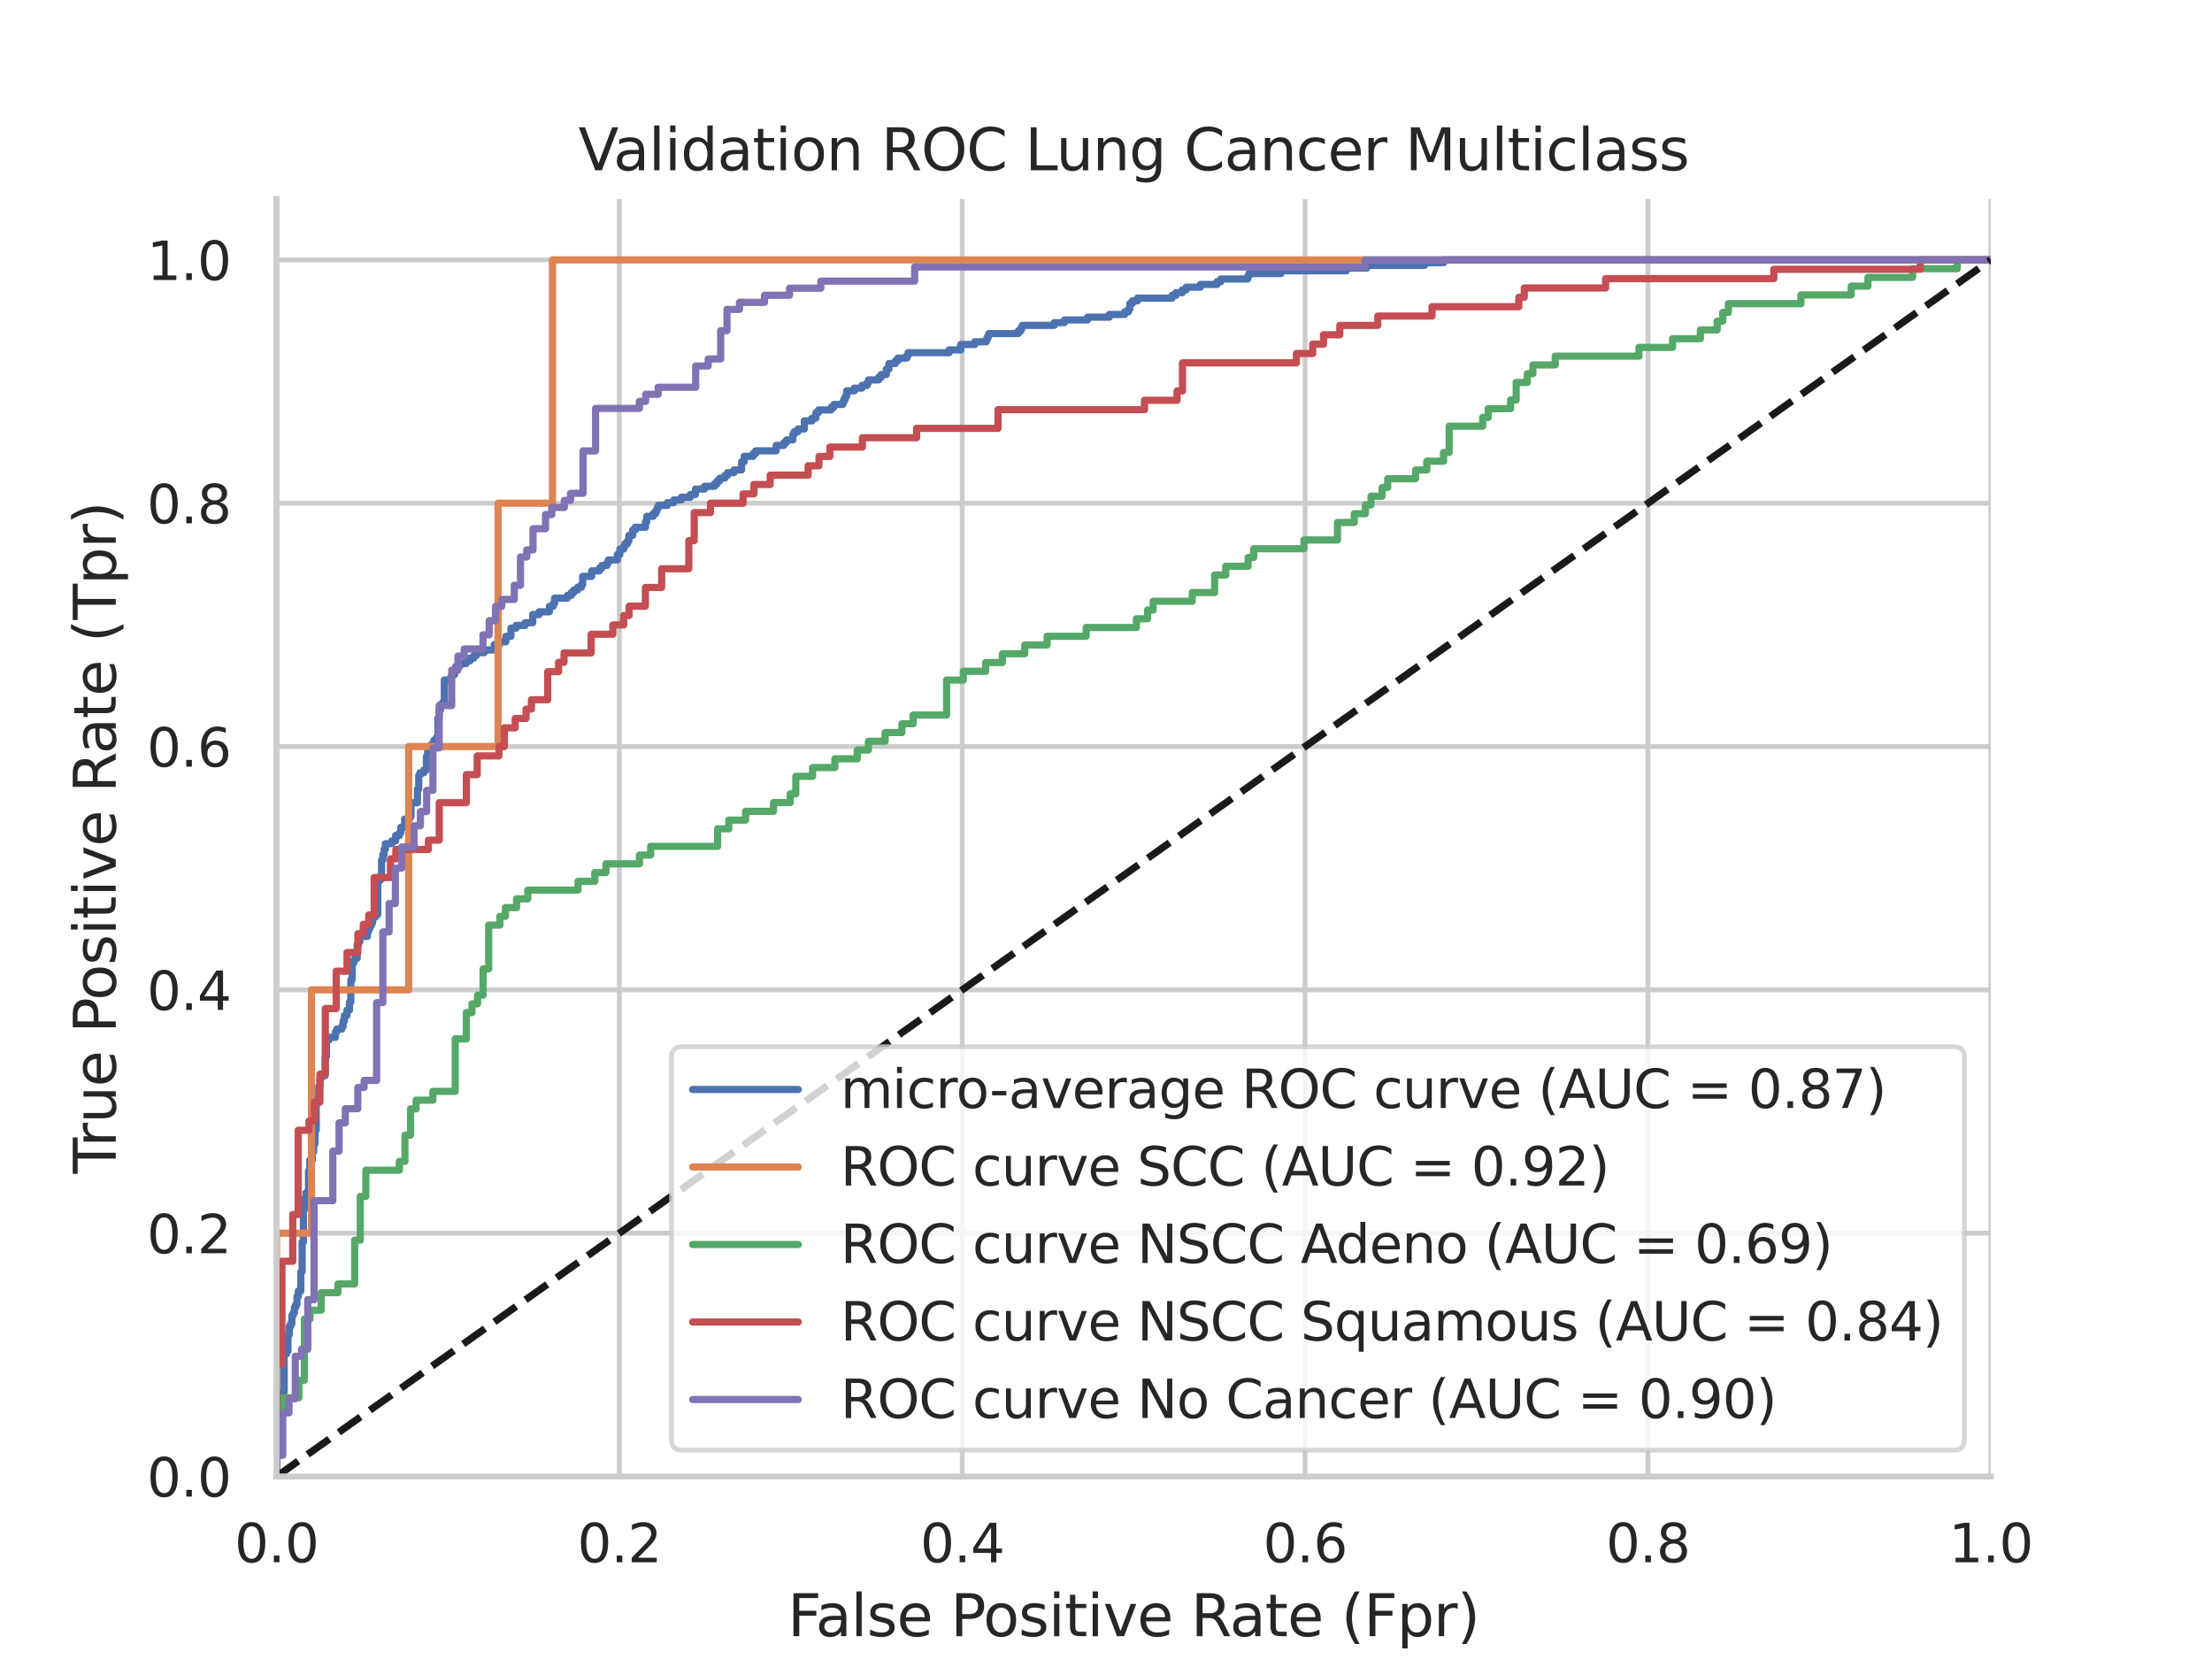 <?xml version="1.0" encoding="utf-8" standalone="no"?>
<!DOCTYPE svg PUBLIC "-//W3C//DTD SVG 1.1//EN"
  "http://www.w3.org/Graphics/SVG/1.1/DTD/svg11.dtd">
<svg xmlns:xlink="http://www.w3.org/1999/xlink" width="460.8pt" height="345.6pt" viewBox="0 0 460.8 345.6" xmlns="http://www.w3.org/2000/svg" version="1.1">
 <defs>
  <style type="text/css">*{stroke-linejoin: round; stroke-linecap: butt}</style>
 </defs>
 <g id="figure_1">
  <g id="patch_1">
   <path d="M 0 345.6 
L 460.8 345.6 
L 460.8 0 
L 0 0 
z
" style="fill: #ffffff"/>
  </g>
  <g id="axes_1">
   <g id="patch_2">
    <path d="M 57.6 307.584 
L 414.72 307.584 
L 414.72 41.472 
L 57.6 41.472 
z
" style="fill: #ffffff"/>
   </g>
   <g id="matplotlib.axis_1">
    <g id="xtick_1">
     <g id="line2d_1">
      <path d="M 57.6 307.584 
L 57.6 41.472 
" clip-path="url(#pd7acb851dd)" style="fill: none; stroke: #cccccc; stroke-linecap: round"/>
     </g>
     <g id="text_1">
      <!-- 0.0 -->
      <g style="fill: #262626" transform="translate(48.853 325.442) scale(0.11 -0.11)">
       <defs>
        <path id="DejaVuSans-30" d="M 2034 4250 
Q 1547 4250 1301 3770 
Q 1056 3291 1056 2328 
Q 1056 1369 1301 889 
Q 1547 409 2034 409 
Q 2525 409 2770 889 
Q 3016 1369 3016 2328 
Q 3016 3291 2770 3770 
Q 2525 4250 2034 4250 
z
M 2034 4750 
Q 2819 4750 3233 4129 
Q 3647 3509 3647 2328 
Q 3647 1150 3233 529 
Q 2819 -91 2034 -91 
Q 1250 -91 836 529 
Q 422 1150 422 2328 
Q 422 3509 836 4129 
Q 1250 4750 2034 4750 
z
" transform="scale(0.016)"/>
        <path id="DejaVuSans-2e" d="M 684 794 
L 1344 794 
L 1344 0 
L 684 0 
L 684 794 
z
" transform="scale(0.016)"/>
       </defs>
       <use xlink:href="#DejaVuSans-30"/>
       <use xlink:href="#DejaVuSans-2e" x="63.623"/>
       <use xlink:href="#DejaVuSans-30" x="95.41"/>
      </g>
     </g>
    </g>
    <g id="xtick_2">
     <g id="line2d_2">
      <path d="M 129.024 307.584 
L 129.024 41.472 
" clip-path="url(#pd7acb851dd)" style="fill: none; stroke: #cccccc; stroke-linecap: round"/>
     </g>
     <g id="text_2">
      <!-- 0.2 -->
      <g style="fill: #262626" transform="translate(120.277 325.442) scale(0.11 -0.11)">
       <defs>
        <path id="DejaVuSans-32" d="M 1228 531 
L 3431 531 
L 3431 0 
L 469 0 
L 469 531 
Q 828 903 1448 1529 
Q 2069 2156 2228 2338 
Q 2531 2678 2651 2914 
Q 2772 3150 2772 3378 
Q 2772 3750 2511 3984 
Q 2250 4219 1831 4219 
Q 1534 4219 1204 4116 
Q 875 4013 500 3803 
L 500 4441 
Q 881 4594 1212 4672 
Q 1544 4750 1819 4750 
Q 2544 4750 2975 4387 
Q 3406 4025 3406 3419 
Q 3406 3131 3298 2873 
Q 3191 2616 2906 2266 
Q 2828 2175 2409 1742 
Q 1991 1309 1228 531 
z
" transform="scale(0.016)"/>
       </defs>
       <use xlink:href="#DejaVuSans-30"/>
       <use xlink:href="#DejaVuSans-2e" x="63.623"/>
       <use xlink:href="#DejaVuSans-32" x="95.41"/>
      </g>
     </g>
    </g>
    <g id="xtick_3">
     <g id="line2d_3">
      <path d="M 200.448 307.584 
L 200.448 41.472 
" clip-path="url(#pd7acb851dd)" style="fill: none; stroke: #cccccc; stroke-linecap: round"/>
     </g>
     <g id="text_3">
      <!-- 0.4 -->
      <g style="fill: #262626" transform="translate(191.701 325.442) scale(0.11 -0.11)">
       <defs>
        <path id="DejaVuSans-34" d="M 2419 4116 
L 825 1625 
L 2419 1625 
L 2419 4116 
z
M 2253 4666 
L 3047 4666 
L 3047 1625 
L 3713 1625 
L 3713 1100 
L 3047 1100 
L 3047 0 
L 2419 0 
L 2419 1100 
L 313 1100 
L 313 1709 
L 2253 4666 
z
" transform="scale(0.016)"/>
       </defs>
       <use xlink:href="#DejaVuSans-30"/>
       <use xlink:href="#DejaVuSans-2e" x="63.623"/>
       <use xlink:href="#DejaVuSans-34" x="95.41"/>
      </g>
     </g>
    </g>
    <g id="xtick_4">
     <g id="line2d_4">
      <path d="M 271.872 307.584 
L 271.872 41.472 
" clip-path="url(#pd7acb851dd)" style="fill: none; stroke: #cccccc; stroke-linecap: round"/>
     </g>
     <g id="text_4">
      <!-- 0.6 -->
      <g style="fill: #262626" transform="translate(263.125 325.442) scale(0.11 -0.11)">
       <defs>
        <path id="DejaVuSans-36" d="M 2113 2584 
Q 1688 2584 1439 2293 
Q 1191 2003 1191 1497 
Q 1191 994 1439 701 
Q 1688 409 2113 409 
Q 2538 409 2786 701 
Q 3034 994 3034 1497 
Q 3034 2003 2786 2293 
Q 2538 2584 2113 2584 
z
M 3366 4563 
L 3366 3988 
Q 3128 4100 2886 4159 
Q 2644 4219 2406 4219 
Q 1781 4219 1451 3797 
Q 1122 3375 1075 2522 
Q 1259 2794 1537 2939 
Q 1816 3084 2150 3084 
Q 2853 3084 3261 2657 
Q 3669 2231 3669 1497 
Q 3669 778 3244 343 
Q 2819 -91 2113 -91 
Q 1303 -91 875 529 
Q 447 1150 447 2328 
Q 447 3434 972 4092 
Q 1497 4750 2381 4750 
Q 2619 4750 2861 4703 
Q 3103 4656 3366 4563 
z
" transform="scale(0.016)"/>
       </defs>
       <use xlink:href="#DejaVuSans-30"/>
       <use xlink:href="#DejaVuSans-2e" x="63.623"/>
       <use xlink:href="#DejaVuSans-36" x="95.41"/>
      </g>
     </g>
    </g>
    <g id="xtick_5">
     <g id="line2d_5">
      <path d="M 343.296 307.584 
L 343.296 41.472 
" clip-path="url(#pd7acb851dd)" style="fill: none; stroke: #cccccc; stroke-linecap: round"/>
     </g>
     <g id="text_5">
      <!-- 0.8 -->
      <g style="fill: #262626" transform="translate(334.549 325.442) scale(0.11 -0.11)">
       <defs>
        <path id="DejaVuSans-38" d="M 2034 2216 
Q 1584 2216 1326 1975 
Q 1069 1734 1069 1313 
Q 1069 891 1326 650 
Q 1584 409 2034 409 
Q 2484 409 2743 651 
Q 3003 894 3003 1313 
Q 3003 1734 2745 1975 
Q 2488 2216 2034 2216 
z
M 1403 2484 
Q 997 2584 770 2862 
Q 544 3141 544 3541 
Q 544 4100 942 4425 
Q 1341 4750 2034 4750 
Q 2731 4750 3128 4425 
Q 3525 4100 3525 3541 
Q 3525 3141 3298 2862 
Q 3072 2584 2669 2484 
Q 3125 2378 3379 2068 
Q 3634 1759 3634 1313 
Q 3634 634 3220 271 
Q 2806 -91 2034 -91 
Q 1263 -91 848 271 
Q 434 634 434 1313 
Q 434 1759 690 2068 
Q 947 2378 1403 2484 
z
M 1172 3481 
Q 1172 3119 1398 2916 
Q 1625 2713 2034 2713 
Q 2441 2713 2670 2916 
Q 2900 3119 2900 3481 
Q 2900 3844 2670 4047 
Q 2441 4250 2034 4250 
Q 1625 4250 1398 4047 
Q 1172 3844 1172 3481 
z
" transform="scale(0.016)"/>
       </defs>
       <use xlink:href="#DejaVuSans-30"/>
       <use xlink:href="#DejaVuSans-2e" x="63.623"/>
       <use xlink:href="#DejaVuSans-38" x="95.41"/>
      </g>
     </g>
    </g>
    <g id="xtick_6">
     <g id="line2d_6">
      <path d="M 414.72 307.584 
L 414.72 41.472 
" clip-path="url(#pd7acb851dd)" style="fill: none; stroke: #cccccc; stroke-linecap: round"/>
     </g>
     <g id="text_6">
      <!-- 1.0 -->
      <g style="fill: #262626" transform="translate(405.973 325.442) scale(0.11 -0.11)">
       <defs>
        <path id="DejaVuSans-31" d="M 794 531 
L 1825 531 
L 1825 4091 
L 703 3866 
L 703 4441 
L 1819 4666 
L 2450 4666 
L 2450 531 
L 3481 531 
L 3481 0 
L 794 0 
L 794 531 
z
" transform="scale(0.016)"/>
       </defs>
       <use xlink:href="#DejaVuSans-31"/>
       <use xlink:href="#DejaVuSans-2e" x="63.623"/>
       <use xlink:href="#DejaVuSans-30" x="95.41"/>
      </g>
     </g>
    </g>
    <g id="text_7">
     <!-- False Positive Rate (Fpr) -->
     <g style="fill: #262626" transform="translate(164.085 340.848) scale(0.12 -0.12)">
      <defs>
       <path id="DejaVuSans-46" d="M 628 4666 
L 3309 4666 
L 3309 4134 
L 1259 4134 
L 1259 2759 
L 3109 2759 
L 3109 2228 
L 1259 2228 
L 1259 0 
L 628 0 
L 628 4666 
z
" transform="scale(0.016)"/>
       <path id="DejaVuSans-61" d="M 2194 1759 
Q 1497 1759 1228 1600 
Q 959 1441 959 1056 
Q 959 750 1161 570 
Q 1363 391 1709 391 
Q 2188 391 2477 730 
Q 2766 1069 2766 1631 
L 2766 1759 
L 2194 1759 
z
M 3341 1997 
L 3341 0 
L 2766 0 
L 2766 531 
Q 2569 213 2275 61 
Q 1981 -91 1556 -91 
Q 1019 -91 701 211 
Q 384 513 384 1019 
Q 384 1609 779 1909 
Q 1175 2209 1959 2209 
L 2766 2209 
L 2766 2266 
Q 2766 2663 2505 2880 
Q 2244 3097 1772 3097 
Q 1472 3097 1187 3025 
Q 903 2953 641 2809 
L 641 3341 
Q 956 3463 1253 3523 
Q 1550 3584 1831 3584 
Q 2591 3584 2966 3190 
Q 3341 2797 3341 1997 
z
" transform="scale(0.016)"/>
       <path id="DejaVuSans-6c" d="M 603 4863 
L 1178 4863 
L 1178 0 
L 603 0 
L 603 4863 
z
" transform="scale(0.016)"/>
       <path id="DejaVuSans-73" d="M 2834 3397 
L 2834 2853 
Q 2591 2978 2328 3040 
Q 2066 3103 1784 3103 
Q 1356 3103 1142 2972 
Q 928 2841 928 2578 
Q 928 2378 1081 2264 
Q 1234 2150 1697 2047 
L 1894 2003 
Q 2506 1872 2764 1633 
Q 3022 1394 3022 966 
Q 3022 478 2636 193 
Q 2250 -91 1575 -91 
Q 1294 -91 989 -36 
Q 684 19 347 128 
L 347 722 
Q 666 556 975 473 
Q 1284 391 1588 391 
Q 1994 391 2212 530 
Q 2431 669 2431 922 
Q 2431 1156 2273 1281 
Q 2116 1406 1581 1522 
L 1381 1569 
Q 847 1681 609 1914 
Q 372 2147 372 2553 
Q 372 3047 722 3315 
Q 1072 3584 1716 3584 
Q 2034 3584 2315 3537 
Q 2597 3491 2834 3397 
z
" transform="scale(0.016)"/>
       <path id="DejaVuSans-65" d="M 3597 1894 
L 3597 1613 
L 953 1613 
Q 991 1019 1311 708 
Q 1631 397 2203 397 
Q 2534 397 2845 478 
Q 3156 559 3463 722 
L 3463 178 
Q 3153 47 2828 -22 
Q 2503 -91 2169 -91 
Q 1331 -91 842 396 
Q 353 884 353 1716 
Q 353 2575 817 3079 
Q 1281 3584 2069 3584 
Q 2775 3584 3186 3129 
Q 3597 2675 3597 1894 
z
M 3022 2063 
Q 3016 2534 2758 2815 
Q 2500 3097 2075 3097 
Q 1594 3097 1305 2825 
Q 1016 2553 972 2059 
L 3022 2063 
z
" transform="scale(0.016)"/>
       <path id="DejaVuSans-20" transform="scale(0.016)"/>
       <path id="DejaVuSans-50" d="M 1259 4147 
L 1259 2394 
L 2053 2394 
Q 2494 2394 2734 2622 
Q 2975 2850 2975 3272 
Q 2975 3691 2734 3919 
Q 2494 4147 2053 4147 
L 1259 4147 
z
M 628 4666 
L 2053 4666 
Q 2838 4666 3239 4311 
Q 3641 3956 3641 3272 
Q 3641 2581 3239 2228 
Q 2838 1875 2053 1875 
L 1259 1875 
L 1259 0 
L 628 0 
L 628 4666 
z
" transform="scale(0.016)"/>
       <path id="DejaVuSans-6f" d="M 1959 3097 
Q 1497 3097 1228 2736 
Q 959 2375 959 1747 
Q 959 1119 1226 758 
Q 1494 397 1959 397 
Q 2419 397 2687 759 
Q 2956 1122 2956 1747 
Q 2956 2369 2687 2733 
Q 2419 3097 1959 3097 
z
M 1959 3584 
Q 2709 3584 3137 3096 
Q 3566 2609 3566 1747 
Q 3566 888 3137 398 
Q 2709 -91 1959 -91 
Q 1206 -91 779 398 
Q 353 888 353 1747 
Q 353 2609 779 3096 
Q 1206 3584 1959 3584 
z
" transform="scale(0.016)"/>
       <path id="DejaVuSans-69" d="M 603 3500 
L 1178 3500 
L 1178 0 
L 603 0 
L 603 3500 
z
M 603 4863 
L 1178 4863 
L 1178 4134 
L 603 4134 
L 603 4863 
z
" transform="scale(0.016)"/>
       <path id="DejaVuSans-74" d="M 1172 4494 
L 1172 3500 
L 2356 3500 
L 2356 3053 
L 1172 3053 
L 1172 1153 
Q 1172 725 1289 603 
Q 1406 481 1766 481 
L 2356 481 
L 2356 0 
L 1766 0 
Q 1100 0 847 248 
Q 594 497 594 1153 
L 594 3053 
L 172 3053 
L 172 3500 
L 594 3500 
L 594 4494 
L 1172 4494 
z
" transform="scale(0.016)"/>
       <path id="DejaVuSans-76" d="M 191 3500 
L 800 3500 
L 1894 563 
L 2988 3500 
L 3597 3500 
L 2284 0 
L 1503 0 
L 191 3500 
z
" transform="scale(0.016)"/>
       <path id="DejaVuSans-52" d="M 2841 2188 
Q 3044 2119 3236 1894 
Q 3428 1669 3622 1275 
L 4263 0 
L 3584 0 
L 2988 1197 
Q 2756 1666 2539 1819 
Q 2322 1972 1947 1972 
L 1259 1972 
L 1259 0 
L 628 0 
L 628 4666 
L 2053 4666 
Q 2853 4666 3247 4331 
Q 3641 3997 3641 3322 
Q 3641 2881 3436 2590 
Q 3231 2300 2841 2188 
z
M 1259 4147 
L 1259 2491 
L 2053 2491 
Q 2509 2491 2742 2702 
Q 2975 2913 2975 3322 
Q 2975 3731 2742 3939 
Q 2509 4147 2053 4147 
L 1259 4147 
z
" transform="scale(0.016)"/>
       <path id="DejaVuSans-28" d="M 1984 4856 
Q 1566 4138 1362 3434 
Q 1159 2731 1159 2009 
Q 1159 1288 1364 580 
Q 1569 -128 1984 -844 
L 1484 -844 
Q 1016 -109 783 600 
Q 550 1309 550 2009 
Q 550 2706 781 3412 
Q 1013 4119 1484 4856 
L 1984 4856 
z
" transform="scale(0.016)"/>
       <path id="DejaVuSans-70" d="M 1159 525 
L 1159 -1331 
L 581 -1331 
L 581 3500 
L 1159 3500 
L 1159 2969 
Q 1341 3281 1617 3432 
Q 1894 3584 2278 3584 
Q 2916 3584 3314 3078 
Q 3713 2572 3713 1747 
Q 3713 922 3314 415 
Q 2916 -91 2278 -91 
Q 1894 -91 1617 61 
Q 1341 213 1159 525 
z
M 3116 1747 
Q 3116 2381 2855 2742 
Q 2594 3103 2138 3103 
Q 1681 3103 1420 2742 
Q 1159 2381 1159 1747 
Q 1159 1113 1420 752 
Q 1681 391 2138 391 
Q 2594 391 2855 752 
Q 3116 1113 3116 1747 
z
" transform="scale(0.016)"/>
       <path id="DejaVuSans-72" d="M 2631 2963 
Q 2534 3019 2420 3045 
Q 2306 3072 2169 3072 
Q 1681 3072 1420 2755 
Q 1159 2438 1159 1844 
L 1159 0 
L 581 0 
L 581 3500 
L 1159 3500 
L 1159 2956 
Q 1341 3275 1631 3429 
Q 1922 3584 2338 3584 
Q 2397 3584 2469 3576 
Q 2541 3569 2628 3553 
L 2631 2963 
z
" transform="scale(0.016)"/>
       <path id="DejaVuSans-29" d="M 513 4856 
L 1013 4856 
Q 1481 4119 1714 3412 
Q 1947 2706 1947 2009 
Q 1947 1309 1714 600 
Q 1481 -109 1013 -844 
L 513 -844 
Q 928 -128 1133 580 
Q 1338 1288 1338 2009 
Q 1338 2731 1133 3434 
Q 928 4138 513 4856 
z
" transform="scale(0.016)"/>
      </defs>
      <use xlink:href="#DejaVuSans-46"/>
      <use xlink:href="#DejaVuSans-61" x="48.395"/>
      <use xlink:href="#DejaVuSans-6c" x="109.674"/>
      <use xlink:href="#DejaVuSans-73" x="137.457"/>
      <use xlink:href="#DejaVuSans-65" x="189.557"/>
      <use xlink:href="#DejaVuSans-20" x="251.08"/>
      <use xlink:href="#DejaVuSans-50" x="282.867"/>
      <use xlink:href="#DejaVuSans-6f" x="339.545"/>
      <use xlink:href="#DejaVuSans-73" x="400.727"/>
      <use xlink:href="#DejaVuSans-69" x="452.826"/>
      <use xlink:href="#DejaVuSans-74" x="480.609"/>
      <use xlink:href="#DejaVuSans-69" x="519.818"/>
      <use xlink:href="#DejaVuSans-76" x="547.602"/>
      <use xlink:href="#DejaVuSans-65" x="606.781"/>
      <use xlink:href="#DejaVuSans-20" x="668.305"/>
      <use xlink:href="#DejaVuSans-52" x="700.092"/>
      <use xlink:href="#DejaVuSans-61" x="767.324"/>
      <use xlink:href="#DejaVuSans-74" x="828.604"/>
      <use xlink:href="#DejaVuSans-65" x="867.812"/>
      <use xlink:href="#DejaVuSans-20" x="929.336"/>
      <use xlink:href="#DejaVuSans-28" x="961.123"/>
      <use xlink:href="#DejaVuSans-46" x="1000.137"/>
      <use xlink:href="#DejaVuSans-70" x="1057.656"/>
      <use xlink:href="#DejaVuSans-72" x="1121.133"/>
      <use xlink:href="#DejaVuSans-29" x="1162.246"/>
     </g>
    </g>
   </g>
   <g id="matplotlib.axis_2">
    <g id="ytick_1">
     <g id="line2d_7">
      <path d="M 57.6 307.584 
L 414.72 307.584 
" clip-path="url(#pd7acb851dd)" style="fill: none; stroke: #cccccc; stroke-linecap: round"/>
     </g>
     <g id="text_8">
      <!-- 0.0 -->
      <g style="fill: #262626" transform="translate(30.607 311.763) scale(0.11 -0.11)">
       <use xlink:href="#DejaVuSans-30"/>
       <use xlink:href="#DejaVuSans-2e" x="63.623"/>
       <use xlink:href="#DejaVuSans-30" x="95.41"/>
      </g>
     </g>
    </g>
    <g id="ytick_2">
     <g id="line2d_8">
      <path d="M 57.6 256.896 
L 414.72 256.896 
" clip-path="url(#pd7acb851dd)" style="fill: none; stroke: #cccccc; stroke-linecap: round"/>
     </g>
     <g id="text_9">
      <!-- 0.2 -->
      <g style="fill: #262626" transform="translate(30.607 261.075) scale(0.11 -0.11)">
       <use xlink:href="#DejaVuSans-30"/>
       <use xlink:href="#DejaVuSans-2e" x="63.623"/>
       <use xlink:href="#DejaVuSans-32" x="95.41"/>
      </g>
     </g>
    </g>
    <g id="ytick_3">
     <g id="line2d_9">
      <path d="M 57.6 206.208 
L 414.72 206.208 
" clip-path="url(#pd7acb851dd)" style="fill: none; stroke: #cccccc; stroke-linecap: round"/>
     </g>
     <g id="text_10">
      <!-- 0.4 -->
      <g style="fill: #262626" transform="translate(30.607 210.387) scale(0.11 -0.11)">
       <use xlink:href="#DejaVuSans-30"/>
       <use xlink:href="#DejaVuSans-2e" x="63.623"/>
       <use xlink:href="#DejaVuSans-34" x="95.41"/>
      </g>
     </g>
    </g>
    <g id="ytick_4">
     <g id="line2d_10">
      <path d="M 57.6 155.52 
L 414.72 155.52 
" clip-path="url(#pd7acb851dd)" style="fill: none; stroke: #cccccc; stroke-linecap: round"/>
     </g>
     <g id="text_11">
      <!-- 0.6 -->
      <g style="fill: #262626" transform="translate(30.607 159.699) scale(0.11 -0.11)">
       <use xlink:href="#DejaVuSans-30"/>
       <use xlink:href="#DejaVuSans-2e" x="63.623"/>
       <use xlink:href="#DejaVuSans-36" x="95.41"/>
      </g>
     </g>
    </g>
    <g id="ytick_5">
     <g id="line2d_11">
      <path d="M 57.6 104.832 
L 414.72 104.832 
" clip-path="url(#pd7acb851dd)" style="fill: none; stroke: #cccccc; stroke-linecap: round"/>
     </g>
     <g id="text_12">
      <!-- 0.8 -->
      <g style="fill: #262626" transform="translate(30.607 109.011) scale(0.11 -0.11)">
       <use xlink:href="#DejaVuSans-30"/>
       <use xlink:href="#DejaVuSans-2e" x="63.623"/>
       <use xlink:href="#DejaVuSans-38" x="95.41"/>
      </g>
     </g>
    </g>
    <g id="ytick_6">
     <g id="line2d_12">
      <path d="M 57.6 54.144 
L 414.72 54.144 
" clip-path="url(#pd7acb851dd)" style="fill: none; stroke: #cccccc; stroke-linecap: round"/>
     </g>
     <g id="text_13">
      <!-- 1.0 -->
      <g style="fill: #262626" transform="translate(30.607 58.323) scale(0.11 -0.11)">
       <use xlink:href="#DejaVuSans-31"/>
       <use xlink:href="#DejaVuSans-2e" x="63.623"/>
       <use xlink:href="#DejaVuSans-30" x="95.41"/>
      </g>
     </g>
    </g>
    <g id="text_14">
     <!-- True Positive Rate (Tpr) -->
     <g style="fill: #262626" transform="translate(24.111 244.493) rotate(-90) scale(0.12 -0.12)">
      <defs>
       <path id="DejaVuSans-54" d="M -19 4666 
L 3928 4666 
L 3928 4134 
L 2272 4134 
L 2272 0 
L 1638 0 
L 1638 4134 
L -19 4134 
L -19 4666 
z
" transform="scale(0.016)"/>
       <path id="DejaVuSans-75" d="M 544 1381 
L 544 3500 
L 1119 3500 
L 1119 1403 
Q 1119 906 1312 657 
Q 1506 409 1894 409 
Q 2359 409 2629 706 
Q 2900 1003 2900 1516 
L 2900 3500 
L 3475 3500 
L 3475 0 
L 2900 0 
L 2900 538 
Q 2691 219 2414 64 
Q 2138 -91 1772 -91 
Q 1169 -91 856 284 
Q 544 659 544 1381 
z
M 1991 3584 
L 1991 3584 
z
" transform="scale(0.016)"/>
      </defs>
      <use xlink:href="#DejaVuSans-54"/>
      <use xlink:href="#DejaVuSans-72" x="46.334"/>
      <use xlink:href="#DejaVuSans-75" x="87.447"/>
      <use xlink:href="#DejaVuSans-65" x="150.826"/>
      <use xlink:href="#DejaVuSans-20" x="212.35"/>
      <use xlink:href="#DejaVuSans-50" x="244.137"/>
      <use xlink:href="#DejaVuSans-6f" x="300.814"/>
      <use xlink:href="#DejaVuSans-73" x="361.996"/>
      <use xlink:href="#DejaVuSans-69" x="414.096"/>
      <use xlink:href="#DejaVuSans-74" x="441.879"/>
      <use xlink:href="#DejaVuSans-69" x="481.088"/>
      <use xlink:href="#DejaVuSans-76" x="508.871"/>
      <use xlink:href="#DejaVuSans-65" x="568.051"/>
      <use xlink:href="#DejaVuSans-20" x="629.574"/>
      <use xlink:href="#DejaVuSans-52" x="661.361"/>
      <use xlink:href="#DejaVuSans-61" x="728.594"/>
      <use xlink:href="#DejaVuSans-74" x="789.873"/>
      <use xlink:href="#DejaVuSans-65" x="829.082"/>
      <use xlink:href="#DejaVuSans-20" x="890.605"/>
      <use xlink:href="#DejaVuSans-28" x="922.393"/>
      <use xlink:href="#DejaVuSans-54" x="961.406"/>
      <use xlink:href="#DejaVuSans-70" x="1022.49"/>
      <use xlink:href="#DejaVuSans-72" x="1085.967"/>
      <use xlink:href="#DejaVuSans-29" x="1127.08"/>
     </g>
    </g>
   </g>
   <g id="line2d_13">
    <path d="M 57.6 307.584 
L 57.6 302.47 
L 57.867 302.47 
L 57.867 299.06 
L 58.134 299.06 
L 58.134 297.924 
L 58.401 297.924 
L 58.401 294.514 
L 58.668 294.514 
L 58.668 293.946 
L 58.935 293.946 
L 58.935 289.968 
L 59.201 289.968 
L 59.201 282.013 
L 59.735 282.013 
L 59.735 281.444 
L 60.002 281.444 
L 60.002 278.035 
L 60.269 278.035 
L 60.269 276.33 
L 60.536 276.33 
L 60.536 275.762 
L 60.803 275.762 
L 60.803 274.057 
L 61.07 274.057 
L 61.07 273.489 
L 61.337 273.489 
L 61.337 272.352 
L 61.604 272.352 
L 61.604 271.784 
L 61.87 271.784 
L 61.87 270.079 
L 62.137 270.079 
L 62.137 268.943 
L 62.671 268.943 
L 62.671 264.965 
L 62.938 264.965 
L 62.938 258.714 
L 63.205 258.714 
L 63.205 251.895 
L 63.472 251.895 
L 63.472 249.622 
L 63.739 249.622 
L 63.739 248.486 
L 64.273 248.486 
L 64.273 243.94 
L 64.54 243.94 
L 64.54 241.667 
L 65.073 241.667 
L 65.073 239.962 
L 65.34 239.962 
L 65.34 238.257 
L 65.607 238.257 
L 65.607 235.416 
L 65.874 235.416 
L 65.874 229.734 
L 66.141 229.734 
L 66.141 228.597 
L 66.408 228.597 
L 66.408 226.324 
L 66.675 226.324 
L 66.675 224.619 
L 66.942 224.619 
L 66.942 224.051 
L 67.742 224.051 
L 67.742 220.073 
L 68.009 220.073 
L 68.009 216.664 
L 68.543 216.664 
L 68.543 216.096 
L 69.878 216.096 
L 69.878 214.959 
L 70.145 214.959 
L 70.145 214.391 
L 71.212 214.391 
L 71.212 213.823 
L 71.479 213.823 
L 71.479 212.686 
L 71.746 212.686 
L 71.746 211.55 
L 72.28 211.55 
L 72.28 210.413 
L 72.814 210.413 
L 72.814 208.708 
L 73.081 208.708 
L 73.081 204.162 
L 73.347 204.162 
L 73.347 200.753 
L 73.614 200.753 
L 73.614 200.185 
L 73.881 200.185 
L 73.881 199.616 
L 74.415 199.616 
L 74.415 196.775 
L 74.682 196.775 
L 74.682 196.207 
L 74.949 196.207 
L 74.949 195.07 
L 76.55 195.07 
L 76.55 193.934 
L 76.817 193.934 
L 76.817 193.366 
L 77.084 193.366 
L 77.084 192.797 
L 77.351 192.797 
L 77.351 192.229 
L 77.618 192.229 
L 77.618 191.093 
L 78.152 191.093 
L 78.152 190.524 
L 78.686 190.524 
L 78.686 183.705 
L 78.952 183.705 
L 78.952 183.137 
L 79.486 183.137 
L 79.486 179.159 
L 79.753 179.159 
L 79.753 178.023 
L 80.02 178.023 
L 80.02 176.886 
L 80.287 176.886 
L 80.287 175.75 
L 81.622 175.75 
L 81.622 175.181 
L 82.422 175.181 
L 82.422 174.045 
L 83.223 174.045 
L 83.223 173.477 
L 83.49 173.477 
L 83.49 172.34 
L 84.291 172.34 
L 84.291 170.635 
L 85.358 170.635 
L 85.358 170.067 
L 85.625 170.067 
L 85.625 167.226 
L 86.96 167.226 
L 86.96 164.385 
L 87.227 164.385 
L 87.227 161.543 
L 87.493 161.543 
L 87.493 160.975 
L 88.294 160.975 
L 88.294 160.407 
L 88.828 160.407 
L 88.828 157.566 
L 89.095 157.566 
L 89.095 156.429 
L 89.629 156.429 
L 89.629 155.293 
L 90.163 155.293 
L 90.163 154.724 
L 90.429 154.724 
L 90.429 154.156 
L 90.963 154.156 
L 90.963 153.588 
L 91.23 153.588 
L 91.23 149.61 
L 91.497 149.61 
L 91.497 147.905 
L 91.764 147.905 
L 91.764 146.769 
L 92.298 146.769 
L 92.298 146.201 
L 92.565 146.201 
L 92.565 141.655 
L 93.899 141.655 
L 93.899 141.086 
L 94.166 141.086 
L 94.166 140.518 
L 94.7 140.518 
L 94.7 139.382 
L 94.967 139.382 
L 94.967 138.813 
L 95.768 138.813 
L 95.768 138.245 
L 97.102 138.245 
L 97.102 137.677 
L 97.903 137.677 
L 97.903 137.109 
L 98.703 137.109 
L 98.703 136.54 
L 99.237 136.54 
L 99.237 135.972 
L 100.839 135.972 
L 100.839 135.404 
L 102.974 135.404 
L 102.974 134.267 
L 104.042 134.267 
L 104.042 133.699 
L 105.376 133.699 
L 105.376 132.563 
L 106.444 132.563 
L 106.444 130.858 
L 107.511 130.858 
L 107.511 130.29 
L 109.38 130.29 
L 109.38 129.721 
L 110.981 129.721 
L 110.981 128.017 
L 112.316 128.017 
L 112.316 127.448 
L 114.451 127.448 
L 114.451 126.312 
L 115.252 126.312 
L 115.252 125.744 
L 115.519 125.744 
L 115.519 124.607 
L 118.188 124.607 
L 118.188 124.039 
L 118.988 124.039 
L 118.988 123.471 
L 119.522 123.471 
L 119.522 122.902 
L 120.323 122.902 
L 120.323 122.334 
L 121.124 122.334 
L 121.124 121.766 
L 121.39 121.766 
L 121.39 120.061 
L 123.259 120.061 
L 123.259 118.925 
L 124.86 118.925 
L 124.86 118.356 
L 125.394 118.356 
L 125.394 117.788 
L 126.462 117.788 
L 126.462 117.22 
L 126.729 117.22 
L 126.729 116.652 
L 128.597 116.652 
L 128.597 115.515 
L 129.131 115.515 
L 129.131 114.379 
L 129.931 114.379 
L 129.931 113.81 
L 130.198 113.81 
L 130.198 113.242 
L 130.732 113.242 
L 130.732 112.674 
L 130.999 112.674 
L 130.999 111.537 
L 131.8 111.537 
L 131.8 110.401 
L 132.334 110.401 
L 132.334 109.833 
L 134.469 109.833 
L 134.469 108.696 
L 134.736 108.696 
L 134.736 107.56 
L 136.07 107.56 
L 136.07 106.991 
L 136.604 106.991 
L 136.604 106.423 
L 136.871 106.423 
L 136.871 105.855 
L 137.138 105.855 
L 137.138 105.287 
L 139.006 105.287 
L 139.006 104.718 
L 140.341 104.718 
L 140.341 104.15 
L 141.942 104.15 
L 141.942 103.582 
L 143.811 103.582 
L 143.811 103.014 
L 144.878 103.014 
L 144.878 101.877 
L 146.747 101.877 
L 146.747 101.309 
L 148.882 101.309 
L 148.882 100.741 
L 149.416 100.741 
L 149.416 100.172 
L 149.949 100.172 
L 149.949 99.604 
L 151.017 99.604 
L 151.017 99.036 
L 151.551 99.036 
L 151.551 98.468 
L 152.885 98.468 
L 152.885 97.899 
L 154.487 97.899 
L 154.487 96.195 
L 155.021 96.195 
L 155.021 95.058 
L 156.889 95.058 
L 156.889 94.49 
L 157.423 94.49 
L 157.423 93.922 
L 161.693 93.922 
L 161.693 92.785 
L 163.295 92.785 
L 163.295 92.217 
L 163.829 92.217 
L 163.829 91.649 
L 165.163 91.649 
L 165.163 90.512 
L 165.43 90.512 
L 165.43 89.944 
L 166.231 89.944 
L 166.231 89.376 
L 167.565 89.376 
L 167.565 87.671 
L 169.167 87.671 
L 169.167 87.103 
L 169.967 87.103 
L 169.967 85.966 
L 170.501 85.966 
L 170.501 85.398 
L 173.17 85.398 
L 173.17 84.83 
L 173.704 84.83 
L 173.704 84.261 
L 175.572 84.261 
L 175.572 83.693 
L 175.839 83.693 
L 175.839 83.125 
L 176.106 83.125 
L 176.106 82.557 
L 176.373 82.557 
L 176.373 81.42 
L 177.975 81.42 
L 177.975 80.852 
L 179.576 80.852 
L 179.576 80.284 
L 180.644 80.284 
L 180.644 79.715 
L 180.91 79.715 
L 180.91 79.147 
L 183.046 79.147 
L 183.046 78.579 
L 183.58 78.579 
L 183.58 78.011 
L 184.647 78.011 
L 184.647 76.874 
L 185.181 76.874 
L 185.181 75.738 
L 186.516 75.738 
L 186.516 75.169 
L 187.049 75.169 
L 187.049 74.601 
L 188.918 74.601 
L 188.918 74.033 
L 189.185 74.033 
L 189.185 73.465 
L 197.726 73.465 
L 197.726 72.896 
L 200.128 72.896 
L 200.128 71.76 
L 203.064 71.76 
L 203.064 71.192 
L 205.466 71.192 
L 205.466 70.623 
L 205.733 70.623 
L 205.733 70.055 
L 206 70.055 
L 206 69.487 
L 212.138 69.487 
L 212.138 68.919 
L 212.672 68.919 
L 212.672 68.35 
L 212.939 68.35 
L 212.939 67.782 
L 219.612 67.782 
L 219.612 67.214 
L 221.747 67.214 
L 221.747 66.646 
L 226.551 66.646 
L 226.551 66.077 
L 231.089 66.077 
L 231.089 65.509 
L 234.292 65.509 
L 234.292 64.941 
L 235.092 64.941 
L 235.092 64.373 
L 235.359 64.373 
L 235.359 63.236 
L 235.893 63.236 
L 235.893 62.668 
L 236.961 62.668 
L 236.961 62.1 
L 244.167 62.1 
L 244.167 61.531 
L 244.968 61.531 
L 244.968 60.963 
L 246.302 60.963 
L 246.302 60.395 
L 247.103 60.395 
L 247.103 59.827 
L 250.039 59.827 
L 250.039 59.258 
L 253.509 59.258 
L 253.509 58.69 
L 254.31 58.69 
L 254.31 58.122 
L 259.915 58.122 
L 259.915 57.554 
L 260.182 57.554 
L 260.182 56.985 
L 266.854 56.985 
L 266.854 56.417 
L 280.466 56.417 
L 280.466 55.849 
L 284.737 55.849 
L 284.737 55.281 
L 296.748 55.281 
L 296.748 54.712 
L 300.751 54.712 
L 300.751 54.144 
L 414.72 54.144 
L 414.72 54.144 
" clip-path="url(#pd7acb851dd)" style="fill: none; stroke: #4c72b0; stroke-width: 1.5; stroke-linecap: round"/>
   </g>
   <g id="line2d_14">
    <path d="M 57.6 307.584 
L 57.6 256.896 
L 64.888 256.896 
L 64.888 206.208 
L 85.133 206.208 
L 85.133 155.52 
L 103.758 155.52 
L 103.758 104.832 
L 115.096 104.832 
L 115.096 54.144 
L 414.72 54.144 
" clip-path="url(#pd7acb851dd)" style="fill: none; stroke: #dd8452; stroke-width: 1.5; stroke-linecap: round"/>
   </g>
   <g id="line2d_15">
    <path d="M 57.6 307.584 
L 57.6 292.998 
L 58.763 292.998 
L 58.763 291.174 
L 62.253 291.174 
L 62.253 287.528 
L 63.416 287.528 
L 63.416 274.764 
L 64.58 274.764 
L 64.58 272.941 
L 66.906 272.941 
L 66.906 269.295 
L 70.396 269.295 
L 70.396 267.471 
L 73.886 267.471 
L 73.886 258.355 
L 75.049 258.355 
L 75.049 249.238 
L 76.212 249.238 
L 76.212 243.768 
L 83.192 243.768 
L 83.192 241.945 
L 84.355 241.945 
L 84.355 236.475 
L 85.518 236.475 
L 85.518 231.005 
L 86.681 231.005 
L 86.681 229.182 
L 90.171 229.182 
L 90.171 227.358 
L 94.824 227.358 
L 94.824 216.419 
L 97.151 216.419 
L 97.151 210.949 
L 98.314 210.949 
L 98.314 209.125 
L 99.477 209.125 
L 99.477 207.302 
L 100.641 207.302 
L 100.641 201.832 
L 101.804 201.832 
L 101.804 192.716 
L 104.13 192.716 
L 104.13 190.892 
L 105.294 190.892 
L 105.294 189.069 
L 107.62 189.069 
L 107.62 187.246 
L 109.947 187.246 
L 109.947 185.422 
L 120.416 185.422 
L 120.416 183.599 
L 123.906 183.599 
L 123.906 181.776 
L 126.232 181.776 
L 126.232 179.952 
L 133.212 179.952 
L 133.212 178.129 
L 135.538 178.129 
L 135.538 176.306 
L 149.497 176.306 
L 149.497 172.659 
L 151.824 172.659 
L 151.824 170.836 
L 155.314 170.836 
L 155.314 169.012 
L 161.13 169.012 
L 161.13 167.189 
L 164.62 167.189 
L 164.62 165.366 
L 165.783 165.366 
L 165.783 161.719 
L 169.273 161.719 
L 169.273 159.896 
L 173.926 159.896 
L 173.926 158.073 
L 178.579 158.073 
L 178.579 156.249 
L 180.905 156.249 
L 180.905 154.426 
L 184.395 154.426 
L 184.395 152.603 
L 187.885 152.603 
L 187.885 150.779 
L 190.211 150.779 
L 190.211 148.956 
L 197.191 148.956 
L 197.191 141.663 
L 200.681 141.663 
L 200.681 139.84 
L 205.334 139.84 
L 205.334 138.016 
L 208.823 138.016 
L 208.823 136.193 
L 213.476 136.193 
L 213.476 134.37 
L 218.13 134.37 
L 218.13 132.546 
L 226.272 132.546 
L 226.272 130.723 
L 236.742 130.723 
L 236.742 128.9 
L 239.068 128.9 
L 239.068 127.076 
L 240.231 127.076 
L 240.231 125.253 
L 248.374 125.253 
L 248.374 123.43 
L 253.027 123.43 
L 253.027 119.783 
L 255.354 119.783 
L 255.354 117.96 
L 260.007 117.96 
L 260.007 116.137 
L 261.17 116.137 
L 261.17 114.313 
L 271.639 114.313 
L 271.639 112.49 
L 278.619 112.49 
L 278.619 108.843 
L 282.109 108.843 
L 282.109 107.02 
L 284.435 107.02 
L 284.435 105.197 
L 285.598 105.197 
L 285.598 103.373 
L 287.925 103.373 
L 287.925 101.55 
L 289.088 101.55 
L 289.088 99.727 
L 294.904 99.727 
L 294.904 97.903 
L 297.231 97.903 
L 297.231 96.08 
L 300.721 96.08 
L 300.721 94.257 
L 301.884 94.257 
L 301.884 88.787 
L 308.864 88.787 
L 308.864 86.964 
L 310.027 86.964 
L 310.027 85.14 
L 314.68 85.14 
L 314.68 83.317 
L 315.843 83.317 
L 315.843 79.67 
L 318.17 79.67 
L 318.17 77.847 
L 319.333 77.847 
L 319.333 76.024 
L 323.986 76.024 
L 323.986 74.2 
L 341.435 74.2 
L 341.435 72.377 
L 348.414 72.377 
L 348.414 70.554 
L 354.231 70.554 
L 354.231 68.73 
L 357.72 68.73 
L 357.72 66.907 
L 358.884 66.907 
L 358.884 65.084 
L 360.047 65.084 
L 360.047 63.261 
L 375.169 63.261 
L 375.169 61.437 
L 385.639 61.437 
L 385.639 59.614 
L 389.128 59.614 
L 389.128 57.791 
L 398.434 57.791 
L 398.434 55.967 
L 407.74 55.967 
L 407.74 54.144 
L 414.72 54.144 
L 414.72 54.144 
" clip-path="url(#pd7acb851dd)" style="fill: none; stroke: #55a868; stroke-width: 1.5; stroke-linecap: round"/>
   </g>
   <g id="line2d_16">
    <path d="M 57.6 307.584 
L 57.6 305.634 
L 57.6 284.19 
L 58.73 284.19 
L 58.73 262.745 
L 60.99 262.745 
L 60.99 252.997 
L 62.121 252.997 
L 62.121 235.451 
L 64.381 235.451 
L 64.381 233.502 
L 65.511 233.502 
L 65.511 229.602 
L 66.641 229.602 
L 66.641 223.754 
L 67.771 223.754 
L 67.771 210.107 
L 70.031 210.107 
L 70.031 202.309 
L 72.292 202.309 
L 72.292 198.41 
L 74.552 198.41 
L 74.552 194.511 
L 75.682 194.511 
L 75.682 192.561 
L 76.812 192.561 
L 76.812 190.612 
L 77.942 190.612 
L 77.942 182.814 
L 81.333 182.814 
L 81.333 178.914 
L 82.463 178.914 
L 82.463 176.965 
L 89.244 176.965 
L 89.244 175.015 
L 91.504 175.015 
L 91.504 167.217 
L 97.154 167.217 
L 97.154 161.369 
L 99.415 161.369 
L 99.415 157.47 
L 103.935 157.47 
L 103.935 155.52 
L 105.065 155.52 
L 105.065 151.621 
L 107.326 151.621 
L 107.326 149.671 
L 109.586 149.671 
L 109.586 147.722 
L 110.716 147.722 
L 110.716 145.772 
L 114.106 145.772 
L 114.106 139.924 
L 116.367 139.924 
L 116.367 137.974 
L 117.497 137.974 
L 117.497 136.025 
L 123.147 136.025 
L 123.147 132.126 
L 127.668 132.126 
L 127.668 130.176 
L 129.928 130.176 
L 129.928 128.226 
L 131.058 128.226 
L 131.058 126.277 
L 134.449 126.277 
L 134.449 122.378 
L 137.839 122.378 
L 137.839 118.479 
L 143.49 118.479 
L 143.49 112.63 
L 144.62 112.63 
L 144.62 106.782 
L 148.01 106.782 
L 148.01 104.832 
L 154.791 104.832 
L 154.791 102.882 
L 157.051 102.882 
L 157.051 100.933 
L 160.442 100.933 
L 160.442 98.983 
L 168.352 98.983 
L 168.352 97.034 
L 170.613 97.034 
L 170.613 95.084 
L 172.873 95.084 
L 172.873 93.135 
L 179.654 93.135 
L 179.654 91.185 
L 190.955 91.185 
L 190.955 89.236 
L 207.907 89.236 
L 207.907 85.337 
L 238.42 85.337 
L 238.42 83.387 
L 245.201 83.387 
L 245.201 81.438 
L 246.331 81.438 
L 246.331 75.589 
L 270.064 75.589 
L 270.064 73.639 
L 273.454 73.639 
L 273.454 71.69 
L 275.714 71.69 
L 275.714 69.74 
L 279.105 69.74 
L 279.105 67.791 
L 287.016 67.791 
L 287.016 65.841 
L 298.317 65.841 
L 298.317 63.892 
L 316.399 63.892 
L 316.399 61.942 
L 317.529 61.942 
L 317.529 59.993 
L 334.481 59.993 
L 334.481 58.043 
L 369.515 58.043 
L 369.515 56.094 
L 400.028 56.094 
L 400.028 54.144 
L 414.72 54.144 
" clip-path="url(#pd7acb851dd)" style="fill: none; stroke: #c44e52; stroke-width: 1.5; stroke-linecap: round"/>
   </g>
   <g id="line2d_17">
    <path d="M 57.6 307.584 
L 57.6 306.111 
L 57.6 303.164 
L 58.903 303.164 
L 58.903 294.323 
L 60.207 294.323 
L 60.207 291.376 
L 61.51 291.376 
L 61.51 282.535 
L 62.813 282.535 
L 62.813 281.061 
L 64.117 281.061 
L 64.117 270.747 
L 65.42 270.747 
L 65.42 250.118 
L 69.33 250.118 
L 69.33 239.804 
L 70.634 239.804 
L 70.634 233.91 
L 71.937 233.91 
L 71.937 230.963 
L 74.544 230.963 
L 74.544 226.542 
L 75.847 226.542 
L 75.847 225.069 
L 78.454 225.069 
L 78.454 208.86 
L 79.757 208.86 
L 79.757 194.125 
L 81.06 194.125 
L 81.06 188.231 
L 82.364 188.231 
L 82.364 180.864 
L 83.667 180.864 
L 83.667 176.444 
L 86.274 176.444 
L 86.274 172.023 
L 87.577 172.023 
L 87.577 169.076 
L 88.881 169.076 
L 88.881 164.656 
L 90.184 164.656 
L 90.184 155.815 
L 91.487 155.815 
L 91.487 146.974 
L 94.094 146.974 
L 94.094 139.606 
L 95.397 139.606 
L 95.397 136.659 
L 96.701 136.659 
L 96.701 135.186 
L 100.611 135.186 
L 100.611 132.239 
L 101.914 132.239 
L 101.914 129.292 
L 103.218 129.292 
L 103.218 126.345 
L 104.521 126.345 
L 104.521 124.871 
L 107.128 124.871 
L 107.128 121.924 
L 108.431 121.924 
L 108.431 116.031 
L 109.734 116.031 
L 109.734 114.557 
L 111.038 114.557 
L 111.038 110.137 
L 113.644 110.137 
L 113.644 107.19 
L 114.948 107.19 
L 114.948 105.716 
L 117.554 105.716 
L 117.554 104.243 
L 118.858 104.243 
L 118.858 102.769 
L 121.465 102.769 
L 121.465 93.928 
L 124.071 93.928 
L 124.071 85.087 
L 133.195 85.087 
L 133.195 83.614 
L 134.498 83.614 
L 134.498 82.14 
L 137.105 82.14 
L 137.105 80.667 
L 144.925 80.667 
L 144.925 76.246 
L 147.532 76.246 
L 147.532 74.773 
L 150.138 74.773 
L 150.138 68.879 
L 151.442 68.879 
L 151.442 64.458 
L 154.048 64.458 
L 154.048 62.985 
L 159.262 62.985 
L 159.262 61.511 
L 164.475 61.511 
L 164.475 60.038 
L 170.992 60.038 
L 170.992 58.564 
L 190.542 58.564 
L 190.542 55.617 
L 284.384 55.617 
L 284.384 54.144 
L 414.72 54.144 
" clip-path="url(#pd7acb851dd)" style="fill: none; stroke: #8172b3; stroke-width: 1.5; stroke-linecap: round"/>
   </g>
   <g id="line2d_18">
    <path d="M 57.6 307.584 
L 414.72 54.144 
" clip-path="url(#pd7acb851dd)" style="fill: none; stroke-dasharray: 5.55,2.4; stroke-dashoffset: 0; stroke: #1a1a1a; stroke-width: 1.5"/>
   </g>
   <g id="patch_3">
    <path d="M 57.6 307.584 
L 57.6 41.472 
" style="fill: none; stroke: #cccccc; stroke-width: 1.25; stroke-linejoin: miter; stroke-linecap: square"/>
   </g>
   <g id="patch_4">
    <path d="M 57.6 307.584 
L 414.72 307.584 
" style="fill: none; stroke: #cccccc; stroke-width: 1.25; stroke-linejoin: miter; stroke-linecap: square"/>
   </g>
   <g id="text_15">
    <!-- Validation ROC Lung Cancer Multiclass -->
    <g style="fill: #262626" transform="translate(120.484 35.472) scale(0.12 -0.12)">
     <defs>
      <path id="DejaVuSans-56" d="M 1831 0 
L 50 4666 
L 709 4666 
L 2188 738 
L 3669 4666 
L 4325 4666 
L 2547 0 
L 1831 0 
z
" transform="scale(0.016)"/>
      <path id="DejaVuSans-64" d="M 2906 2969 
L 2906 4863 
L 3481 4863 
L 3481 0 
L 2906 0 
L 2906 525 
Q 2725 213 2448 61 
Q 2172 -91 1784 -91 
Q 1150 -91 751 415 
Q 353 922 353 1747 
Q 353 2572 751 3078 
Q 1150 3584 1784 3584 
Q 2172 3584 2448 3432 
Q 2725 3281 2906 2969 
z
M 947 1747 
Q 947 1113 1208 752 
Q 1469 391 1925 391 
Q 2381 391 2643 752 
Q 2906 1113 2906 1747 
Q 2906 2381 2643 2742 
Q 2381 3103 1925 3103 
Q 1469 3103 1208 2742 
Q 947 2381 947 1747 
z
" transform="scale(0.016)"/>
      <path id="DejaVuSans-6e" d="M 3513 2113 
L 3513 0 
L 2938 0 
L 2938 2094 
Q 2938 2591 2744 2837 
Q 2550 3084 2163 3084 
Q 1697 3084 1428 2787 
Q 1159 2491 1159 1978 
L 1159 0 
L 581 0 
L 581 3500 
L 1159 3500 
L 1159 2956 
Q 1366 3272 1645 3428 
Q 1925 3584 2291 3584 
Q 2894 3584 3203 3211 
Q 3513 2838 3513 2113 
z
" transform="scale(0.016)"/>
      <path id="DejaVuSans-4f" d="M 2522 4238 
Q 1834 4238 1429 3725 
Q 1025 3213 1025 2328 
Q 1025 1447 1429 934 
Q 1834 422 2522 422 
Q 3209 422 3611 934 
Q 4013 1447 4013 2328 
Q 4013 3213 3611 3725 
Q 3209 4238 2522 4238 
z
M 2522 4750 
Q 3503 4750 4090 4092 
Q 4678 3434 4678 2328 
Q 4678 1225 4090 567 
Q 3503 -91 2522 -91 
Q 1538 -91 948 565 
Q 359 1222 359 2328 
Q 359 3434 948 4092 
Q 1538 4750 2522 4750 
z
" transform="scale(0.016)"/>
      <path id="DejaVuSans-43" d="M 4122 4306 
L 4122 3641 
Q 3803 3938 3442 4084 
Q 3081 4231 2675 4231 
Q 1875 4231 1450 3742 
Q 1025 3253 1025 2328 
Q 1025 1406 1450 917 
Q 1875 428 2675 428 
Q 3081 428 3442 575 
Q 3803 722 4122 1019 
L 4122 359 
Q 3791 134 3420 21 
Q 3050 -91 2638 -91 
Q 1578 -91 968 557 
Q 359 1206 359 2328 
Q 359 3453 968 4101 
Q 1578 4750 2638 4750 
Q 3056 4750 3426 4639 
Q 3797 4528 4122 4306 
z
" transform="scale(0.016)"/>
      <path id="DejaVuSans-4c" d="M 628 4666 
L 1259 4666 
L 1259 531 
L 3531 531 
L 3531 0 
L 628 0 
L 628 4666 
z
" transform="scale(0.016)"/>
      <path id="DejaVuSans-67" d="M 2906 1791 
Q 2906 2416 2648 2759 
Q 2391 3103 1925 3103 
Q 1463 3103 1205 2759 
Q 947 2416 947 1791 
Q 947 1169 1205 825 
Q 1463 481 1925 481 
Q 2391 481 2648 825 
Q 2906 1169 2906 1791 
z
M 3481 434 
Q 3481 -459 3084 -895 
Q 2688 -1331 1869 -1331 
Q 1566 -1331 1297 -1286 
Q 1028 -1241 775 -1147 
L 775 -588 
Q 1028 -725 1275 -790 
Q 1522 -856 1778 -856 
Q 2344 -856 2625 -561 
Q 2906 -266 2906 331 
L 2906 616 
Q 2728 306 2450 153 
Q 2172 0 1784 0 
Q 1141 0 747 490 
Q 353 981 353 1791 
Q 353 2603 747 3093 
Q 1141 3584 1784 3584 
Q 2172 3584 2450 3431 
Q 2728 3278 2906 2969 
L 2906 3500 
L 3481 3500 
L 3481 434 
z
" transform="scale(0.016)"/>
      <path id="DejaVuSans-63" d="M 3122 3366 
L 3122 2828 
Q 2878 2963 2633 3030 
Q 2388 3097 2138 3097 
Q 1578 3097 1268 2742 
Q 959 2388 959 1747 
Q 959 1106 1268 751 
Q 1578 397 2138 397 
Q 2388 397 2633 464 
Q 2878 531 3122 666 
L 3122 134 
Q 2881 22 2623 -34 
Q 2366 -91 2075 -91 
Q 1284 -91 818 406 
Q 353 903 353 1747 
Q 353 2603 823 3093 
Q 1294 3584 2113 3584 
Q 2378 3584 2631 3529 
Q 2884 3475 3122 3366 
z
" transform="scale(0.016)"/>
      <path id="DejaVuSans-4d" d="M 628 4666 
L 1569 4666 
L 2759 1491 
L 3956 4666 
L 4897 4666 
L 4897 0 
L 4281 0 
L 4281 4097 
L 3078 897 
L 2444 897 
L 1241 4097 
L 1241 0 
L 628 0 
L 628 4666 
z
" transform="scale(0.016)"/>
     </defs>
     <use xlink:href="#DejaVuSans-56"/>
     <use xlink:href="#DejaVuSans-61" x="60.658"/>
     <use xlink:href="#DejaVuSans-6c" x="121.938"/>
     <use xlink:href="#DejaVuSans-69" x="149.721"/>
     <use xlink:href="#DejaVuSans-64" x="177.504"/>
     <use xlink:href="#DejaVuSans-61" x="240.98"/>
     <use xlink:href="#DejaVuSans-74" x="302.26"/>
     <use xlink:href="#DejaVuSans-69" x="341.469"/>
     <use xlink:href="#DejaVuSans-6f" x="369.252"/>
     <use xlink:href="#DejaVuSans-6e" x="430.434"/>
     <use xlink:href="#DejaVuSans-20" x="493.812"/>
     <use xlink:href="#DejaVuSans-52" x="525.6"/>
     <use xlink:href="#DejaVuSans-4f" x="595.082"/>
     <use xlink:href="#DejaVuSans-43" x="673.793"/>
     <use xlink:href="#DejaVuSans-20" x="743.617"/>
     <use xlink:href="#DejaVuSans-4c" x="775.404"/>
     <use xlink:href="#DejaVuSans-75" x="829.367"/>
     <use xlink:href="#DejaVuSans-6e" x="892.746"/>
     <use xlink:href="#DejaVuSans-67" x="956.125"/>
     <use xlink:href="#DejaVuSans-20" x="1019.602"/>
     <use xlink:href="#DejaVuSans-43" x="1051.389"/>
     <use xlink:href="#DejaVuSans-61" x="1121.213"/>
     <use xlink:href="#DejaVuSans-6e" x="1182.492"/>
     <use xlink:href="#DejaVuSans-63" x="1245.871"/>
     <use xlink:href="#DejaVuSans-65" x="1300.852"/>
     <use xlink:href="#DejaVuSans-72" x="1362.375"/>
     <use xlink:href="#DejaVuSans-20" x="1403.488"/>
     <use xlink:href="#DejaVuSans-4d" x="1435.275"/>
     <use xlink:href="#DejaVuSans-75" x="1521.555"/>
     <use xlink:href="#DejaVuSans-6c" x="1584.934"/>
     <use xlink:href="#DejaVuSans-74" x="1612.717"/>
     <use xlink:href="#DejaVuSans-69" x="1651.926"/>
     <use xlink:href="#DejaVuSans-63" x="1679.709"/>
     <use xlink:href="#DejaVuSans-6c" x="1734.689"/>
     <use xlink:href="#DejaVuSans-61" x="1762.473"/>
     <use xlink:href="#DejaVuSans-73" x="1823.752"/>
     <use xlink:href="#DejaVuSans-73" x="1875.852"/>
    </g>
   </g>
   <g id="legend_1">
    <g id="patch_5">
     <path d="M 142.09 302.084 
L 407.02 302.084 
Q 409.22 302.084 409.22 299.884 
L 409.22 220.254 
Q 409.22 218.054 407.02 218.054 
L 142.09 218.054 
Q 139.89 218.054 139.89 220.254 
L 139.89 299.884 
Q 139.89 302.084 142.09 302.084 
z
" style="fill: #ffffff; opacity: 0.8; stroke: #cccccc; stroke-linejoin: miter"/>
    </g>
    <g id="line2d_19">
     <path d="M 144.29 226.963 
L 155.29 226.963 
L 166.29 226.963 
" style="fill: none; stroke: #4c72b0; stroke-width: 1.5; stroke-linecap: round"/>
    </g>
    <g id="text_16">
     <!-- micro-average ROC curve (AUC = 0.87) -->
     <g style="fill: #262626" transform="translate(175.09 230.813) scale(0.11 -0.11)">
      <defs>
       <path id="DejaVuSans-6d" d="M 3328 2828 
Q 3544 3216 3844 3400 
Q 4144 3584 4550 3584 
Q 5097 3584 5394 3201 
Q 5691 2819 5691 2113 
L 5691 0 
L 5113 0 
L 5113 2094 
Q 5113 2597 4934 2840 
Q 4756 3084 4391 3084 
Q 3944 3084 3684 2787 
Q 3425 2491 3425 1978 
L 3425 0 
L 2847 0 
L 2847 2094 
Q 2847 2600 2669 2842 
Q 2491 3084 2119 3084 
Q 1678 3084 1418 2786 
Q 1159 2488 1159 1978 
L 1159 0 
L 581 0 
L 581 3500 
L 1159 3500 
L 1159 2956 
Q 1356 3278 1631 3431 
Q 1906 3584 2284 3584 
Q 2666 3584 2933 3390 
Q 3200 3197 3328 2828 
z
" transform="scale(0.016)"/>
       <path id="DejaVuSans-2d" d="M 313 2009 
L 1997 2009 
L 1997 1497 
L 313 1497 
L 313 2009 
z
" transform="scale(0.016)"/>
       <path id="DejaVuSans-41" d="M 2188 4044 
L 1331 1722 
L 3047 1722 
L 2188 4044 
z
M 1831 4666 
L 2547 4666 
L 4325 0 
L 3669 0 
L 3244 1197 
L 1141 1197 
L 716 0 
L 50 0 
L 1831 4666 
z
" transform="scale(0.016)"/>
       <path id="DejaVuSans-55" d="M 556 4666 
L 1191 4666 
L 1191 1831 
Q 1191 1081 1462 751 
Q 1734 422 2344 422 
Q 2950 422 3222 751 
Q 3494 1081 3494 1831 
L 3494 4666 
L 4128 4666 
L 4128 1753 
Q 4128 841 3676 375 
Q 3225 -91 2344 -91 
Q 1459 -91 1007 375 
Q 556 841 556 1753 
L 556 4666 
z
" transform="scale(0.016)"/>
       <path id="DejaVuSans-3d" d="M 678 2906 
L 4684 2906 
L 4684 2381 
L 678 2381 
L 678 2906 
z
M 678 1631 
L 4684 1631 
L 4684 1100 
L 678 1100 
L 678 1631 
z
" transform="scale(0.016)"/>
       <path id="DejaVuSans-37" d="M 525 4666 
L 3525 4666 
L 3525 4397 
L 1831 0 
L 1172 0 
L 2766 4134 
L 525 4134 
L 525 4666 
z
" transform="scale(0.016)"/>
      </defs>
      <use xlink:href="#DejaVuSans-6d"/>
      <use xlink:href="#DejaVuSans-69" x="97.412"/>
      <use xlink:href="#DejaVuSans-63" x="125.195"/>
      <use xlink:href="#DejaVuSans-72" x="180.176"/>
      <use xlink:href="#DejaVuSans-6f" x="219.039"/>
      <use xlink:href="#DejaVuSans-2d" x="282.096"/>
      <use xlink:href="#DejaVuSans-61" x="318.18"/>
      <use xlink:href="#DejaVuSans-76" x="379.459"/>
      <use xlink:href="#DejaVuSans-65" x="438.639"/>
      <use xlink:href="#DejaVuSans-72" x="500.162"/>
      <use xlink:href="#DejaVuSans-61" x="541.275"/>
      <use xlink:href="#DejaVuSans-67" x="602.555"/>
      <use xlink:href="#DejaVuSans-65" x="666.031"/>
      <use xlink:href="#DejaVuSans-20" x="727.555"/>
      <use xlink:href="#DejaVuSans-52" x="759.342"/>
      <use xlink:href="#DejaVuSans-4f" x="828.824"/>
      <use xlink:href="#DejaVuSans-43" x="907.535"/>
      <use xlink:href="#DejaVuSans-20" x="977.359"/>
      <use xlink:href="#DejaVuSans-63" x="1009.146"/>
      <use xlink:href="#DejaVuSans-75" x="1064.127"/>
      <use xlink:href="#DejaVuSans-72" x="1127.506"/>
      <use xlink:href="#DejaVuSans-76" x="1168.619"/>
      <use xlink:href="#DejaVuSans-65" x="1227.799"/>
      <use xlink:href="#DejaVuSans-20" x="1289.322"/>
      <use xlink:href="#DejaVuSans-28" x="1321.109"/>
      <use xlink:href="#DejaVuSans-41" x="1360.123"/>
      <use xlink:href="#DejaVuSans-55" x="1428.531"/>
      <use xlink:href="#DejaVuSans-43" x="1501.725"/>
      <use xlink:href="#DejaVuSans-20" x="1571.549"/>
      <use xlink:href="#DejaVuSans-3d" x="1603.336"/>
      <use xlink:href="#DejaVuSans-20" x="1687.125"/>
      <use xlink:href="#DejaVuSans-30" x="1718.912"/>
      <use xlink:href="#DejaVuSans-2e" x="1782.535"/>
      <use xlink:href="#DejaVuSans-38" x="1814.322"/>
      <use xlink:href="#DejaVuSans-37" x="1877.945"/>
      <use xlink:href="#DejaVuSans-29" x="1941.568"/>
     </g>
    </g>
    <g id="line2d_20">
     <path d="M 144.29 243.109 
L 155.29 243.109 
L 166.29 243.109 
" style="fill: none; stroke: #dd8452; stroke-width: 1.5; stroke-linecap: round"/>
    </g>
    <g id="text_17">
     <!-- ROC curve SCC (AUC = 0.92) -->
     <g style="fill: #262626" transform="translate(175.09 246.959) scale(0.11 -0.11)">
      <defs>
       <path id="DejaVuSans-53" d="M 3425 4513 
L 3425 3897 
Q 3066 4069 2747 4153 
Q 2428 4238 2131 4238 
Q 1616 4238 1336 4038 
Q 1056 3838 1056 3469 
Q 1056 3159 1242 3001 
Q 1428 2844 1947 2747 
L 2328 2669 
Q 3034 2534 3370 2195 
Q 3706 1856 3706 1288 
Q 3706 609 3251 259 
Q 2797 -91 1919 -91 
Q 1588 -91 1214 -16 
Q 841 59 441 206 
L 441 856 
Q 825 641 1194 531 
Q 1563 422 1919 422 
Q 2459 422 2753 634 
Q 3047 847 3047 1241 
Q 3047 1584 2836 1778 
Q 2625 1972 2144 2069 
L 1759 2144 
Q 1053 2284 737 2584 
Q 422 2884 422 3419 
Q 422 4038 858 4394 
Q 1294 4750 2059 4750 
Q 2388 4750 2728 4690 
Q 3069 4631 3425 4513 
z
" transform="scale(0.016)"/>
       <path id="DejaVuSans-39" d="M 703 97 
L 703 672 
Q 941 559 1184 500 
Q 1428 441 1663 441 
Q 2288 441 2617 861 
Q 2947 1281 2994 2138 
Q 2813 1869 2534 1725 
Q 2256 1581 1919 1581 
Q 1219 1581 811 2004 
Q 403 2428 403 3163 
Q 403 3881 828 4315 
Q 1253 4750 1959 4750 
Q 2769 4750 3195 4129 
Q 3622 3509 3622 2328 
Q 3622 1225 3098 567 
Q 2575 -91 1691 -91 
Q 1453 -91 1209 -44 
Q 966 3 703 97 
z
M 1959 2075 
Q 2384 2075 2632 2365 
Q 2881 2656 2881 3163 
Q 2881 3666 2632 3958 
Q 2384 4250 1959 4250 
Q 1534 4250 1286 3958 
Q 1038 3666 1038 3163 
Q 1038 2656 1286 2365 
Q 1534 2075 1959 2075 
z
" transform="scale(0.016)"/>
      </defs>
      <use xlink:href="#DejaVuSans-52"/>
      <use xlink:href="#DejaVuSans-4f" x="69.482"/>
      <use xlink:href="#DejaVuSans-43" x="148.193"/>
      <use xlink:href="#DejaVuSans-20" x="218.018"/>
      <use xlink:href="#DejaVuSans-63" x="249.805"/>
      <use xlink:href="#DejaVuSans-75" x="304.785"/>
      <use xlink:href="#DejaVuSans-72" x="368.164"/>
      <use xlink:href="#DejaVuSans-76" x="409.277"/>
      <use xlink:href="#DejaVuSans-65" x="468.457"/>
      <use xlink:href="#DejaVuSans-20" x="529.98"/>
      <use xlink:href="#DejaVuSans-53" x="561.768"/>
      <use xlink:href="#DejaVuSans-43" x="625.244"/>
      <use xlink:href="#DejaVuSans-43" x="695.068"/>
      <use xlink:href="#DejaVuSans-20" x="764.893"/>
      <use xlink:href="#DejaVuSans-28" x="796.68"/>
      <use xlink:href="#DejaVuSans-41" x="835.693"/>
      <use xlink:href="#DejaVuSans-55" x="904.102"/>
      <use xlink:href="#DejaVuSans-43" x="977.295"/>
      <use xlink:href="#DejaVuSans-20" x="1047.119"/>
      <use xlink:href="#DejaVuSans-3d" x="1078.906"/>
      <use xlink:href="#DejaVuSans-20" x="1162.695"/>
      <use xlink:href="#DejaVuSans-30" x="1194.482"/>
      <use xlink:href="#DejaVuSans-2e" x="1258.105"/>
      <use xlink:href="#DejaVuSans-39" x="1289.893"/>
      <use xlink:href="#DejaVuSans-32" x="1353.516"/>
      <use xlink:href="#DejaVuSans-29" x="1417.139"/>
     </g>
    </g>
    <g id="line2d_21">
     <path d="M 144.29 259.254 
L 155.29 259.254 
L 166.29 259.254 
" style="fill: none; stroke: #55a868; stroke-width: 1.5; stroke-linecap: round"/>
    </g>
    <g id="text_18">
     <!-- ROC curve NSCC Adeno (AUC = 0.69) -->
     <g style="fill: #262626" transform="translate(175.09 263.104) scale(0.11 -0.11)">
      <defs>
       <path id="DejaVuSans-4e" d="M 628 4666 
L 1478 4666 
L 3547 763 
L 3547 4666 
L 4159 4666 
L 4159 0 
L 3309 0 
L 1241 3903 
L 1241 0 
L 628 0 
L 628 4666 
z
" transform="scale(0.016)"/>
      </defs>
      <use xlink:href="#DejaVuSans-52"/>
      <use xlink:href="#DejaVuSans-4f" x="69.482"/>
      <use xlink:href="#DejaVuSans-43" x="148.193"/>
      <use xlink:href="#DejaVuSans-20" x="218.018"/>
      <use xlink:href="#DejaVuSans-63" x="249.805"/>
      <use xlink:href="#DejaVuSans-75" x="304.785"/>
      <use xlink:href="#DejaVuSans-72" x="368.164"/>
      <use xlink:href="#DejaVuSans-76" x="409.277"/>
      <use xlink:href="#DejaVuSans-65" x="468.457"/>
      <use xlink:href="#DejaVuSans-20" x="529.98"/>
      <use xlink:href="#DejaVuSans-4e" x="561.768"/>
      <use xlink:href="#DejaVuSans-53" x="636.572"/>
      <use xlink:href="#DejaVuSans-43" x="700.049"/>
      <use xlink:href="#DejaVuSans-43" x="769.873"/>
      <use xlink:href="#DejaVuSans-20" x="839.697"/>
      <use xlink:href="#DejaVuSans-41" x="871.484"/>
      <use xlink:href="#DejaVuSans-64" x="938.143"/>
      <use xlink:href="#DejaVuSans-65" x="1001.619"/>
      <use xlink:href="#DejaVuSans-6e" x="1063.143"/>
      <use xlink:href="#DejaVuSans-6f" x="1126.521"/>
      <use xlink:href="#DejaVuSans-20" x="1187.703"/>
      <use xlink:href="#DejaVuSans-28" x="1219.49"/>
      <use xlink:href="#DejaVuSans-41" x="1258.504"/>
      <use xlink:href="#DejaVuSans-55" x="1326.912"/>
      <use xlink:href="#DejaVuSans-43" x="1400.105"/>
      <use xlink:href="#DejaVuSans-20" x="1469.93"/>
      <use xlink:href="#DejaVuSans-3d" x="1501.717"/>
      <use xlink:href="#DejaVuSans-20" x="1585.506"/>
      <use xlink:href="#DejaVuSans-30" x="1617.293"/>
      <use xlink:href="#DejaVuSans-2e" x="1680.916"/>
      <use xlink:href="#DejaVuSans-36" x="1712.703"/>
      <use xlink:href="#DejaVuSans-39" x="1776.326"/>
      <use xlink:href="#DejaVuSans-29" x="1839.949"/>
     </g>
    </g>
    <g id="line2d_22">
     <path d="M 144.29 275.4 
L 155.29 275.4 
L 166.29 275.4 
" style="fill: none; stroke: #c44e52; stroke-width: 1.5; stroke-linecap: round"/>
    </g>
    <g id="text_19">
     <!-- ROC curve NSCC Squamous (AUC = 0.84) -->
     <g style="fill: #262626" transform="translate(175.09 279.25) scale(0.11 -0.11)">
      <defs>
       <path id="DejaVuSans-71" d="M 947 1747 
Q 947 1113 1208 752 
Q 1469 391 1925 391 
Q 2381 391 2643 752 
Q 2906 1113 2906 1747 
Q 2906 2381 2643 2742 
Q 2381 3103 1925 3103 
Q 1469 3103 1208 2742 
Q 947 2381 947 1747 
z
M 2906 525 
Q 2725 213 2448 61 
Q 2172 -91 1784 -91 
Q 1150 -91 751 415 
Q 353 922 353 1747 
Q 353 2572 751 3078 
Q 1150 3584 1784 3584 
Q 2172 3584 2448 3432 
Q 2725 3281 2906 2969 
L 2906 3500 
L 3481 3500 
L 3481 -1331 
L 2906 -1331 
L 2906 525 
z
" transform="scale(0.016)"/>
      </defs>
      <use xlink:href="#DejaVuSans-52"/>
      <use xlink:href="#DejaVuSans-4f" x="69.482"/>
      <use xlink:href="#DejaVuSans-43" x="148.193"/>
      <use xlink:href="#DejaVuSans-20" x="218.018"/>
      <use xlink:href="#DejaVuSans-63" x="249.805"/>
      <use xlink:href="#DejaVuSans-75" x="304.785"/>
      <use xlink:href="#DejaVuSans-72" x="368.164"/>
      <use xlink:href="#DejaVuSans-76" x="409.277"/>
      <use xlink:href="#DejaVuSans-65" x="468.457"/>
      <use xlink:href="#DejaVuSans-20" x="529.98"/>
      <use xlink:href="#DejaVuSans-4e" x="561.768"/>
      <use xlink:href="#DejaVuSans-53" x="636.572"/>
      <use xlink:href="#DejaVuSans-43" x="700.049"/>
      <use xlink:href="#DejaVuSans-43" x="769.873"/>
      <use xlink:href="#DejaVuSans-20" x="839.697"/>
      <use xlink:href="#DejaVuSans-53" x="871.484"/>
      <use xlink:href="#DejaVuSans-71" x="934.961"/>
      <use xlink:href="#DejaVuSans-75" x="998.438"/>
      <use xlink:href="#DejaVuSans-61" x="1061.816"/>
      <use xlink:href="#DejaVuSans-6d" x="1123.096"/>
      <use xlink:href="#DejaVuSans-6f" x="1220.508"/>
      <use xlink:href="#DejaVuSans-75" x="1281.689"/>
      <use xlink:href="#DejaVuSans-73" x="1345.068"/>
      <use xlink:href="#DejaVuSans-20" x="1397.168"/>
      <use xlink:href="#DejaVuSans-28" x="1428.955"/>
      <use xlink:href="#DejaVuSans-41" x="1467.969"/>
      <use xlink:href="#DejaVuSans-55" x="1536.377"/>
      <use xlink:href="#DejaVuSans-43" x="1609.57"/>
      <use xlink:href="#DejaVuSans-20" x="1679.395"/>
      <use xlink:href="#DejaVuSans-3d" x="1711.182"/>
      <use xlink:href="#DejaVuSans-20" x="1794.971"/>
      <use xlink:href="#DejaVuSans-30" x="1826.758"/>
      <use xlink:href="#DejaVuSans-2e" x="1890.381"/>
      <use xlink:href="#DejaVuSans-38" x="1922.168"/>
      <use xlink:href="#DejaVuSans-34" x="1985.791"/>
      <use xlink:href="#DejaVuSans-29" x="2049.414"/>
     </g>
    </g>
    <g id="line2d_23">
     <path d="M 144.29 291.546 
L 155.29 291.546 
L 166.29 291.546 
" style="fill: none; stroke: #8172b3; stroke-width: 1.5; stroke-linecap: round"/>
    </g>
    <g id="text_20">
     <!-- ROC curve No Cancer (AUC = 0.90) -->
     <g style="fill: #262626" transform="translate(175.09 295.396) scale(0.11 -0.11)">
      <use xlink:href="#DejaVuSans-52"/>
      <use xlink:href="#DejaVuSans-4f" x="69.482"/>
      <use xlink:href="#DejaVuSans-43" x="148.193"/>
      <use xlink:href="#DejaVuSans-20" x="218.018"/>
      <use xlink:href="#DejaVuSans-63" x="249.805"/>
      <use xlink:href="#DejaVuSans-75" x="304.785"/>
      <use xlink:href="#DejaVuSans-72" x="368.164"/>
      <use xlink:href="#DejaVuSans-76" x="409.277"/>
      <use xlink:href="#DejaVuSans-65" x="468.457"/>
      <use xlink:href="#DejaVuSans-20" x="529.98"/>
      <use xlink:href="#DejaVuSans-4e" x="561.768"/>
      <use xlink:href="#DejaVuSans-6f" x="636.572"/>
      <use xlink:href="#DejaVuSans-20" x="697.754"/>
      <use xlink:href="#DejaVuSans-43" x="729.541"/>
      <use xlink:href="#DejaVuSans-61" x="799.365"/>
      <use xlink:href="#DejaVuSans-6e" x="860.645"/>
      <use xlink:href="#DejaVuSans-63" x="924.023"/>
      <use xlink:href="#DejaVuSans-65" x="979.004"/>
      <use xlink:href="#DejaVuSans-72" x="1040.527"/>
      <use xlink:href="#DejaVuSans-20" x="1081.641"/>
      <use xlink:href="#DejaVuSans-28" x="1113.428"/>
      <use xlink:href="#DejaVuSans-41" x="1152.441"/>
      <use xlink:href="#DejaVuSans-55" x="1220.85"/>
      <use xlink:href="#DejaVuSans-43" x="1294.043"/>
      <use xlink:href="#DejaVuSans-20" x="1363.867"/>
      <use xlink:href="#DejaVuSans-3d" x="1395.654"/>
      <use xlink:href="#DejaVuSans-20" x="1479.443"/>
      <use xlink:href="#DejaVuSans-30" x="1511.23"/>
      <use xlink:href="#DejaVuSans-2e" x="1574.854"/>
      <use xlink:href="#DejaVuSans-39" x="1606.641"/>
      <use xlink:href="#DejaVuSans-30" x="1670.264"/>
      <use xlink:href="#DejaVuSans-29" x="1733.887"/>
     </g>
    </g>
   </g>
  </g>
 </g>
 <defs>
  <clipPath id="pd7acb851dd">
   <rect x="57.6" y="41.472" width="357.12" height="266.112"/>
  </clipPath>
 </defs>
</svg>
